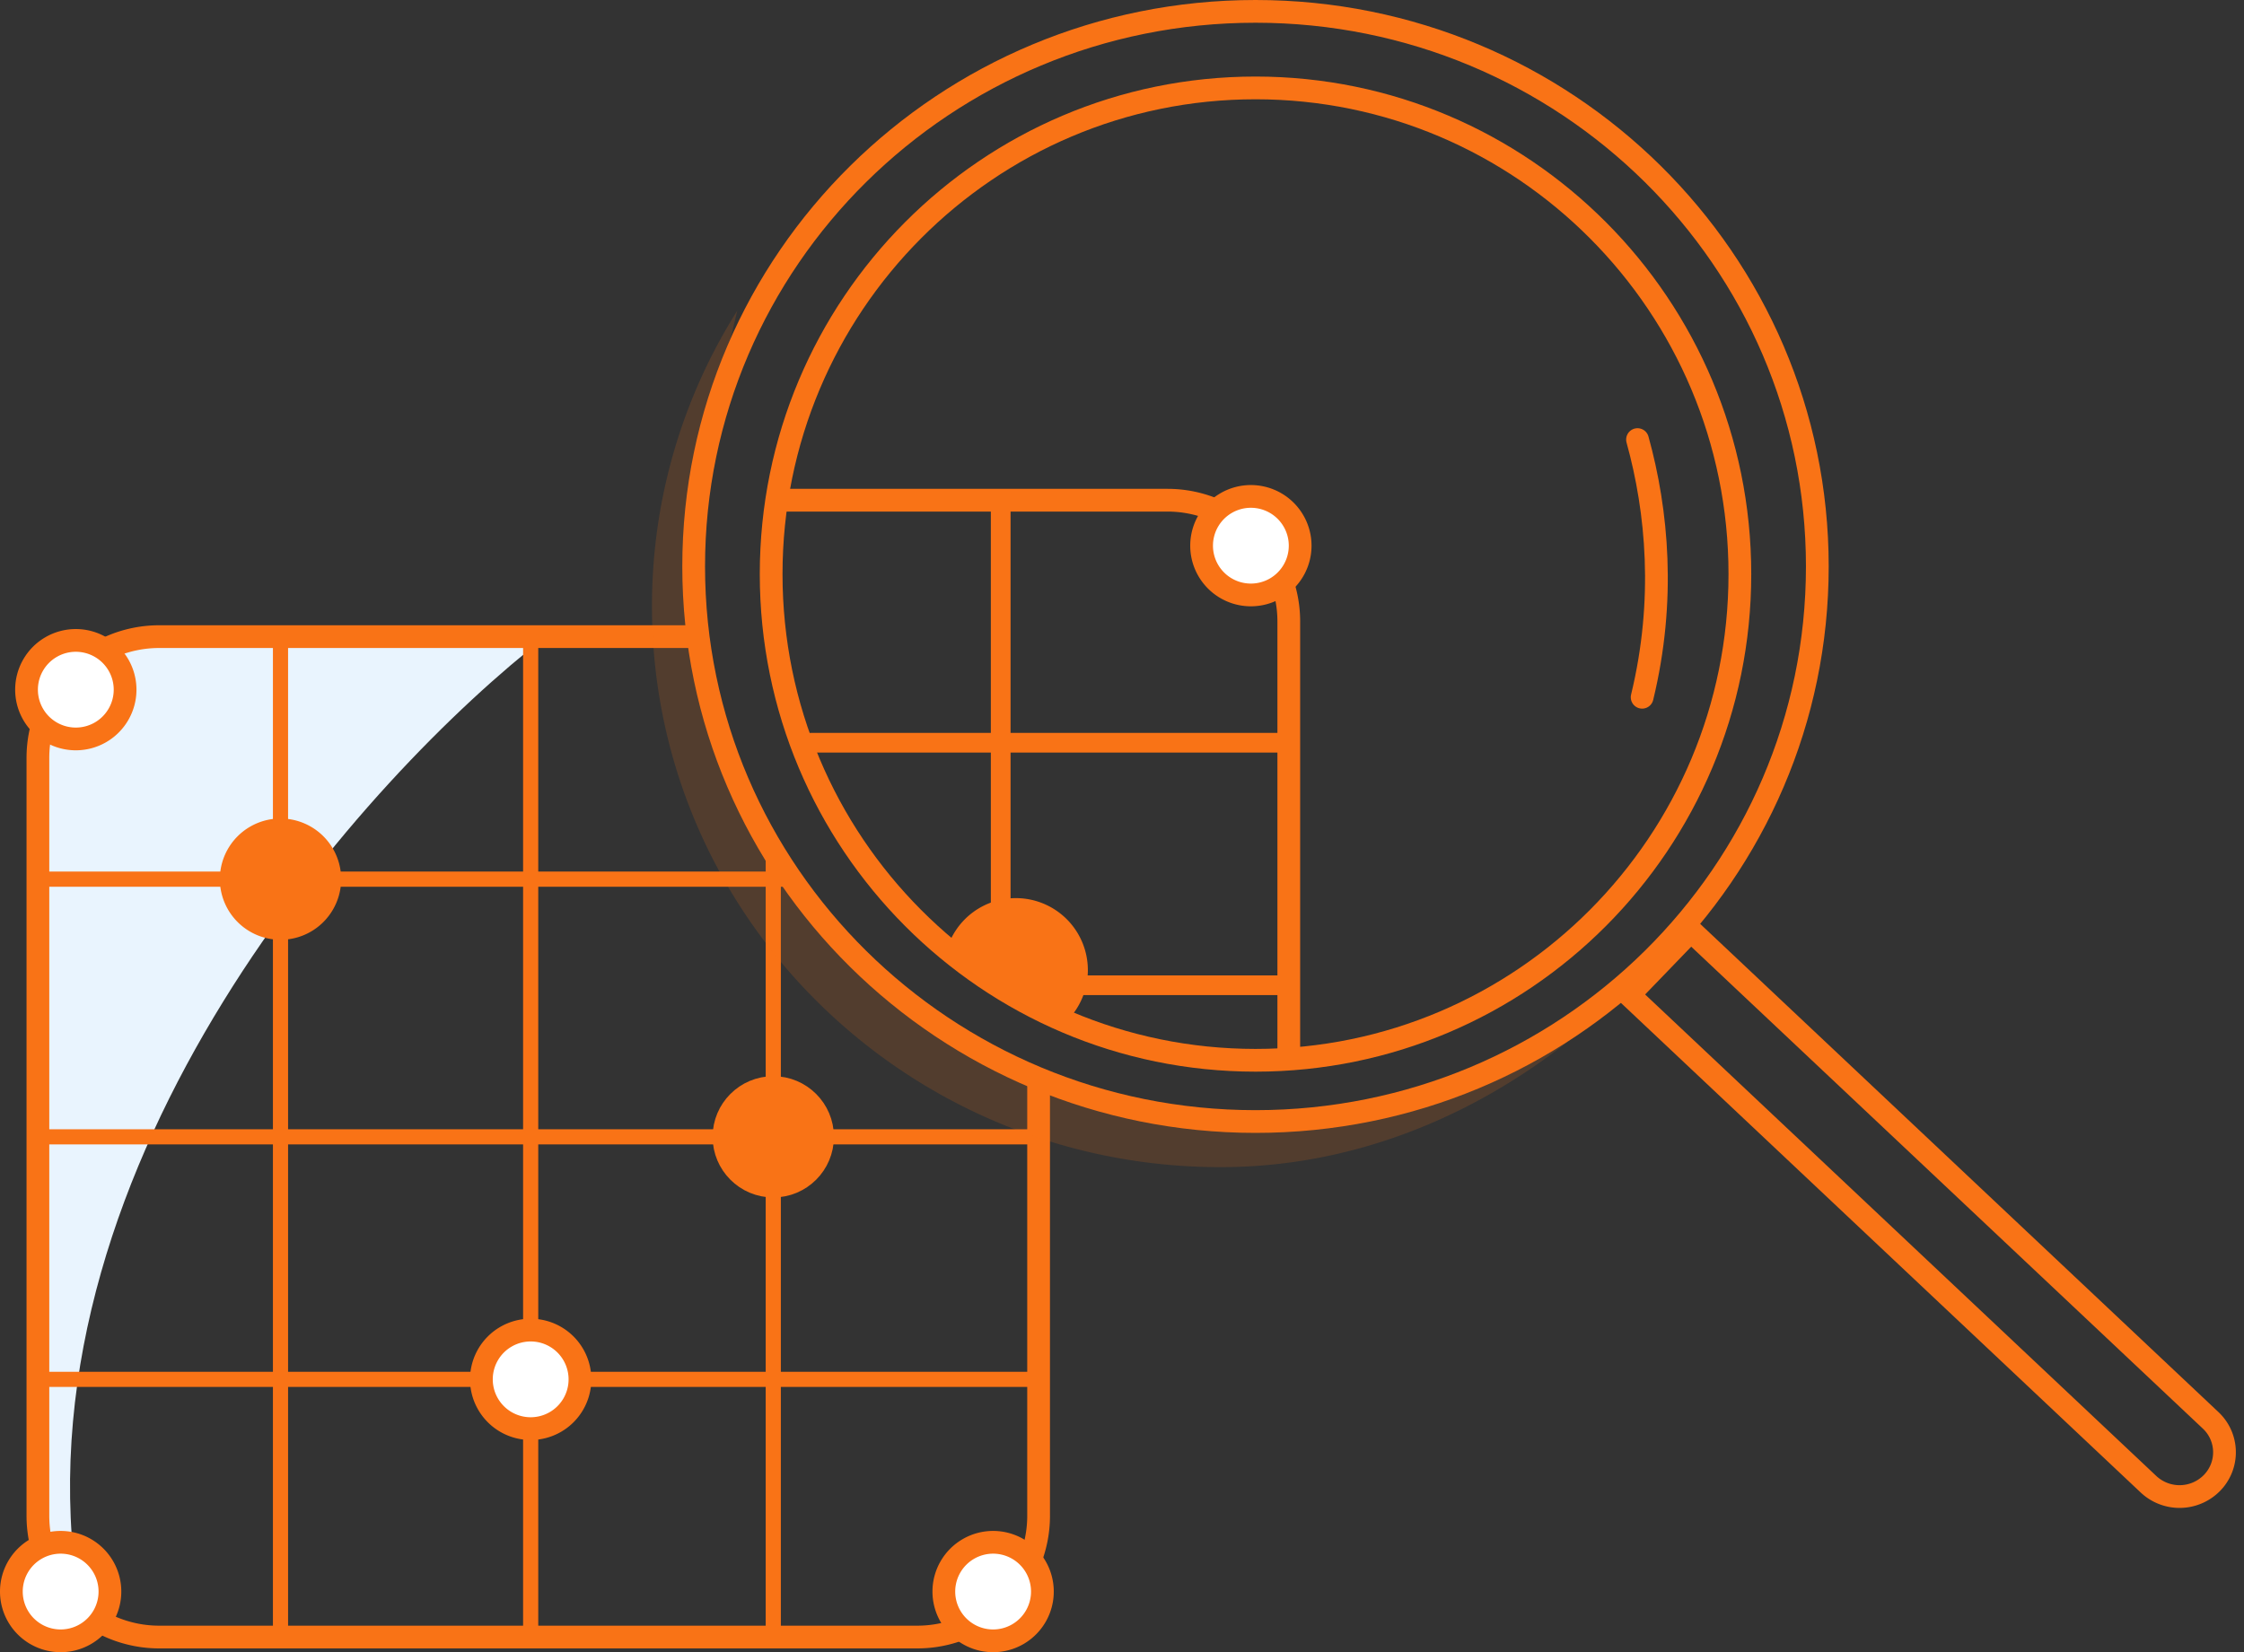 <svg width="148" height="109" fill="none" xmlns="http://www.w3.org/2000/svg"><rect width="100%" height="100%" fill="#333333" stroke="none"/><path d="M5 104C1.4 76.4 24.167 51.167 36 42H7.5l-1 .5c-.4 2.8-2.833 3.833-4 4v57l2.5.5Z" fill="#E9F4FE"/><path d="M45.5 42h-35a8 8 0 0 0-8 8v50a8 8 0 0 0 8 8h50a8 8 0 0 0 8-8V71.5" stroke="#f97316" stroke-width="1.5"/><path d="M68.75 105a3.25 3.25 0 1 1-6.5 0 3.25 3.25 0 0 1 6.5 0ZM7.25 105a3.25 3.25 0 1 1-6.5 0 3.25 3.25 0 0 1 6.5 0ZM8.25 45.5a3.25 3.25 0 1 1-6.5 0 3.25 3.25 0 0 1 6.5 0Z" fill="#fff" stroke="#f97316" stroke-width="1.5"/><path d="M18.5 41.5v66M52 58H2M68 75H2M35 41.5v66M51 56v52m18-17H2" stroke="#f97316"/><path d="M21.75 58a3.25 3.25 0 1 1-6.5 0 3.25 3.25 0 0 1 6.5 0Z" fill="#f97316" stroke="#f97316" stroke-width="1.5"/><path d="M38.25 91a3.25 3.25 0 1 1-6.5 0 3.25 3.25 0 0 1 6.5 0Z" fill="#fff" stroke="#f97316" stroke-width="1.5"/><circle cx="51" cy="75" r="3.25" fill="#f97316" stroke="#f97316" stroke-width="1.5"/><path d="M53.5 49H85M66 65h19" stroke="#f97316" stroke-width="1.3" stroke-linecap="round"/><path d="M66 33v32" stroke="#f97316" stroke-width="1.3"/><path d="M71 64a4 4 0 0 0-7.924-.78l6.57 3.78A3.99 3.99 0 0 0 71 64Z" fill="#f97316"/><path d="M69.646 67a4 4 0 1 0-6.52-4l-.126.5" stroke="#f97316" stroke-width="1.5"/><path opacity=".16" d="M43 40c0 20.434 16.79 37 37.5 37 9.917 0 18.794-4.298 25.5-10.5-5.88 4-19.7 10.5-30.5 6.5-3.731-.167-12.555-2.1-20-10.5-3.833-3.667-11.6-14.6-10-29l3.125-13A36.465 36.465 0 0 0 43 40Z" fill="#f97316"/><path d="m107.436 65.634 4.081-4.233 34.282 32.301a2.89 2.89 0 0 1 .099 4.121 2.992 2.992 0 0 1-4.193.1l-34.269-32.29Z" stroke="#f97316" stroke-width="1.5" stroke-linejoin="round"/><path d="M119.859 37.37c0 20.217-16.582 36.62-37.054 36.62-20.473 0-37.055-16.403-37.055-36.62C45.75 17.154 62.332.75 82.805.75c20.472 0 37.054 16.404 37.054 36.62Z" stroke="#f97316" stroke-width="1.5" stroke-linejoin="round"/><path d="M114.751 37.875c0 17.717-14.306 32.075-31.946 32.075S50.86 55.592 50.86 37.875C50.86 20.157 65.165 5.8 82.805 5.8s31.946 14.357 31.946 32.075Z" stroke="#f97316" stroke-width="1.5" stroke-linejoin="round"/><path d="M108 29c1.307 4.72 1.856 10.608.305 17" stroke="#f97316" stroke-width="1.5" stroke-linecap="round" stroke-linejoin="round"/><path d="M51 33h26a8 8 0 0 1 8 8v28.5" stroke="#f97316" stroke-width="1.5"/><path d="M85.75 36a3.25 3.25 0 1 1-6.5 0 3.25 3.25 0 0 1 6.5 0Z" fill="#fff" stroke="#f97316" stroke-width="1.5"/></svg>
